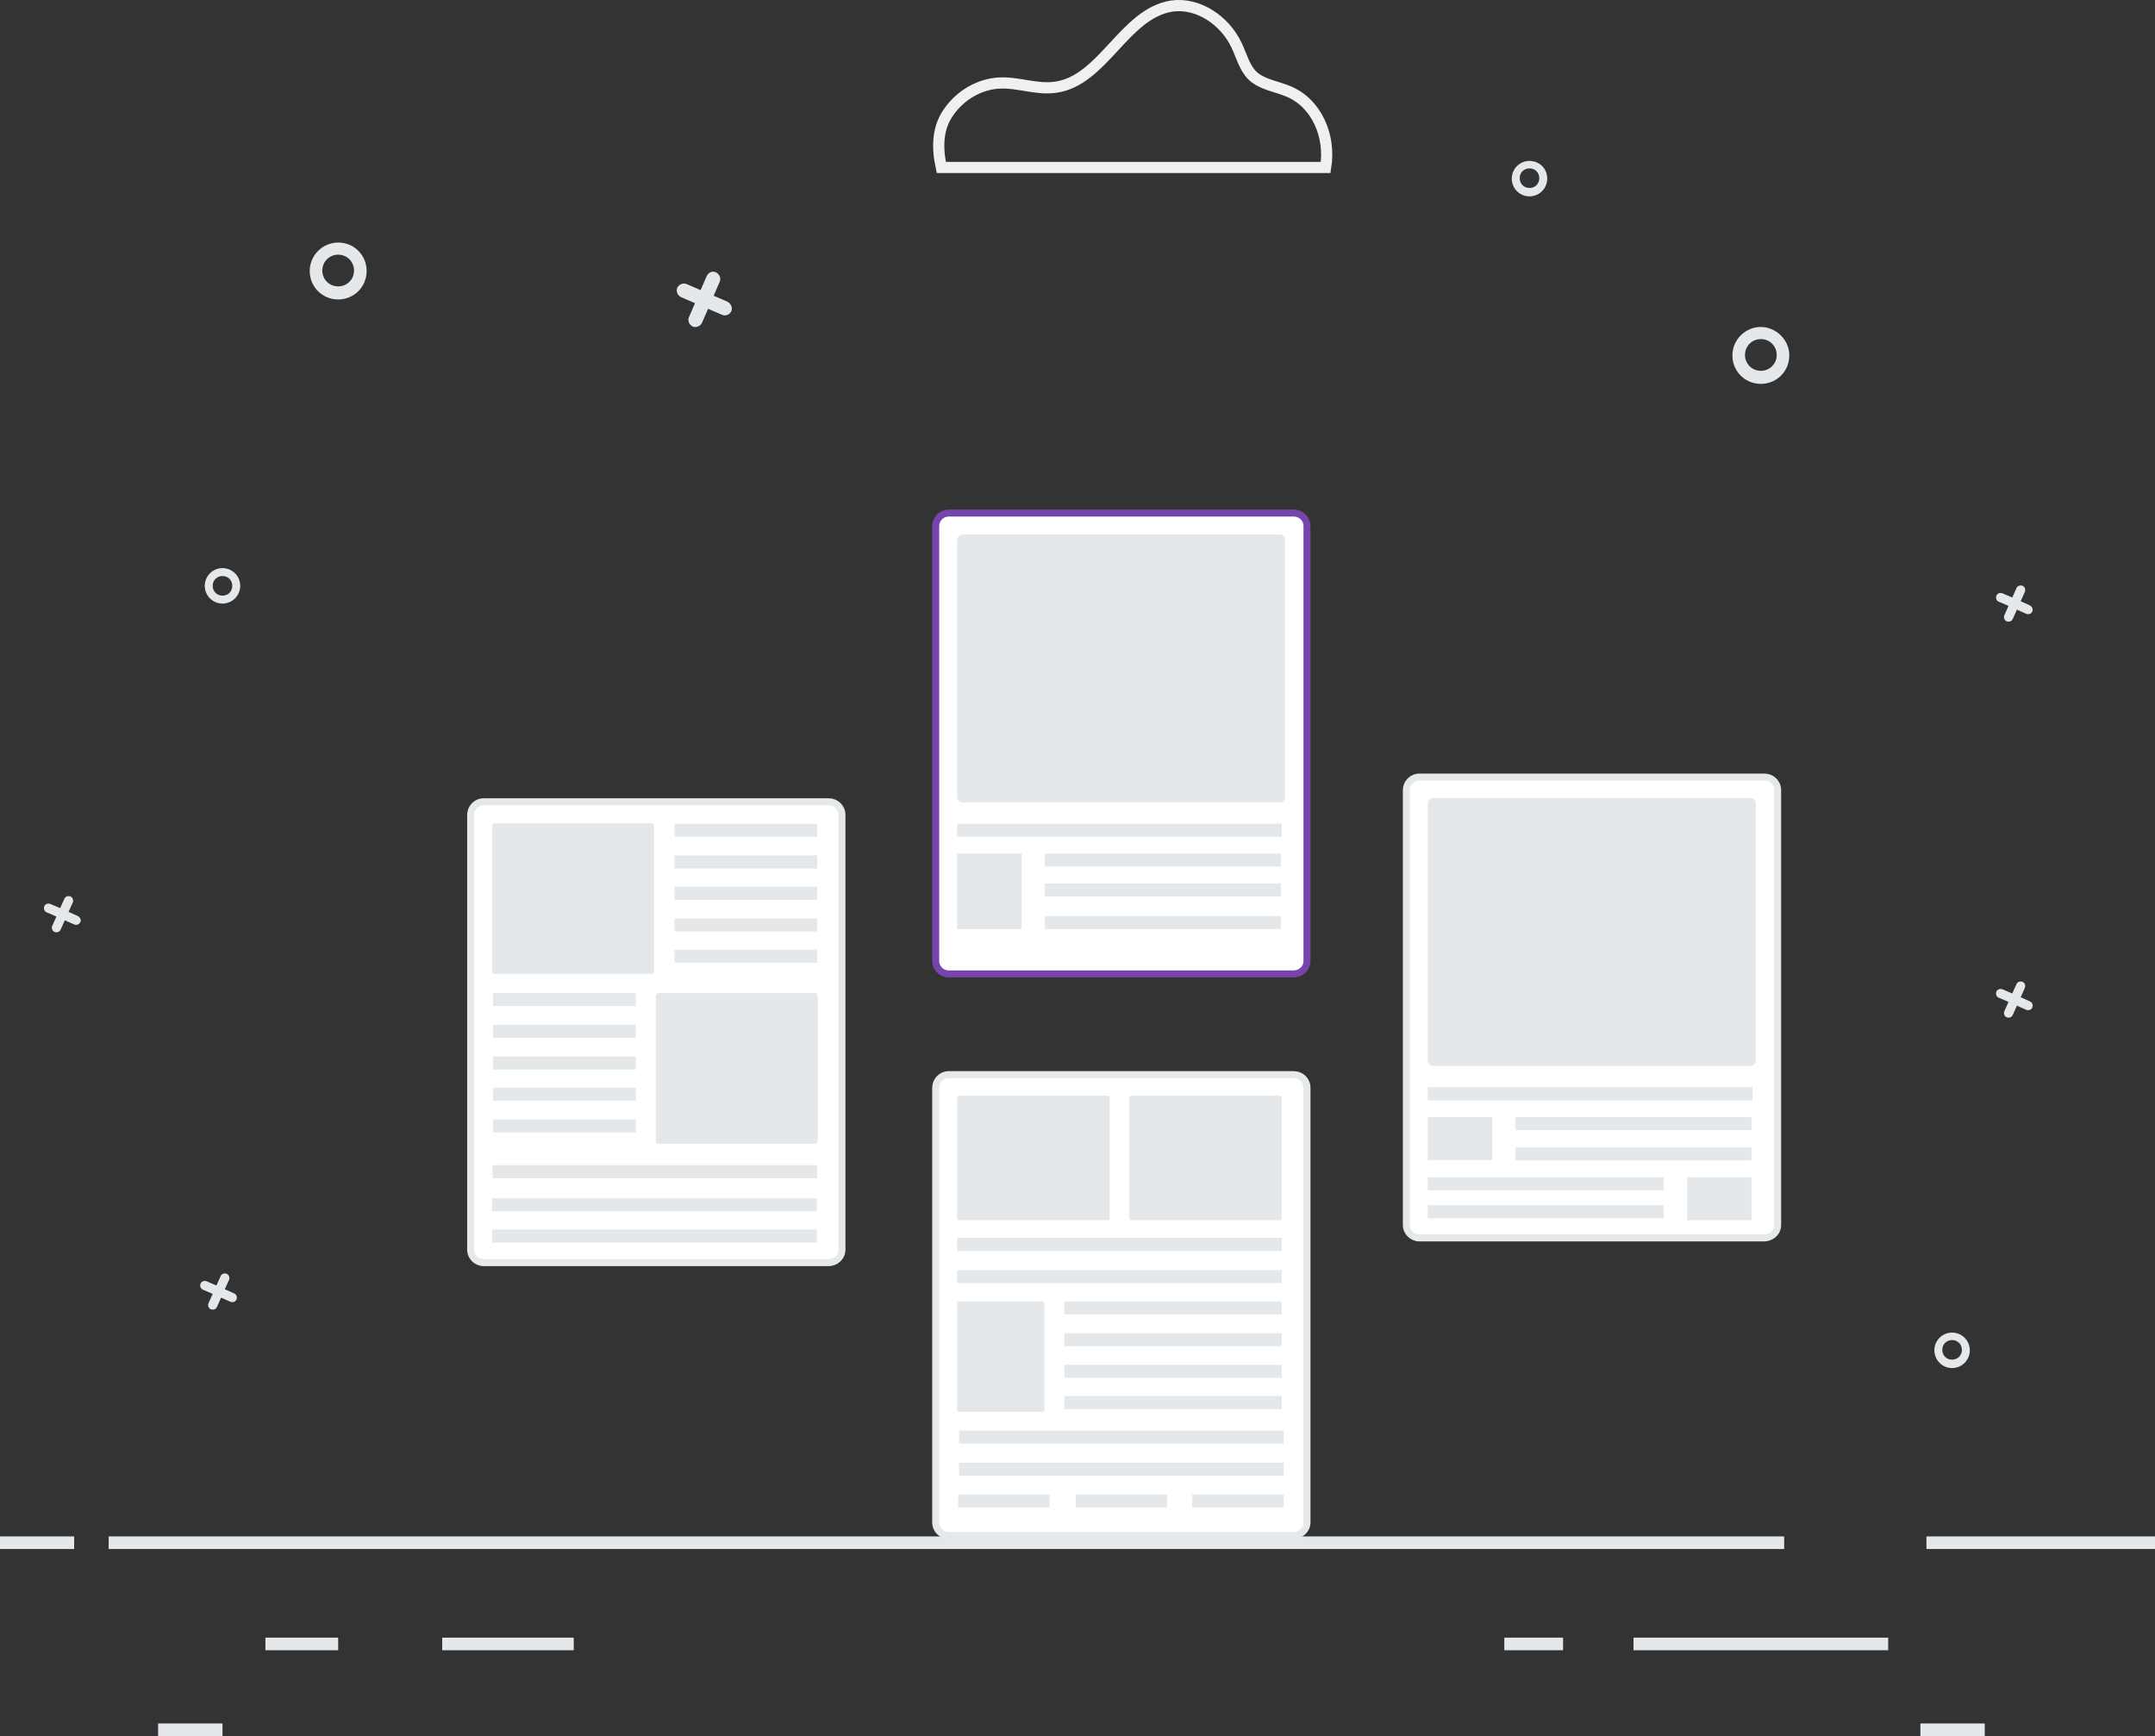 <?xml version="1.0" encoding="utf-8"?>
<!-- Generator: Adobe Illustrator 24.1.3, SVG Export Plug-In . SVG Version: 6.00 Build 0)  -->
<svg version="1.1" id="Layer_1" xmlns="http://www.w3.org/2000/svg" xmlns:xlink="http://www.w3.org/1999/xlink" x="0px" y="0px"
	 width="462px" height="372.2px" viewBox="0 0 462 372.2" style="enable-background:new 0 0 462 372.2;" xml:space="preserve">
<rect x="0" y="0" width="462" height="372.2" fill="#333333" stroke="none"/>
<style type="text/css">
	.st0{fill:#E4E8EA;}
	.st1{fill:none;stroke:#F0F0F2;stroke-width:2.4;stroke-miterlimit:10;}
	.st2{fill:#FFFFFF;}
	.st3{fill:none;stroke:#E5E9EA;stroke-width:1.5;stroke-miterlimit:10;}
	.st4{fill:none;stroke:#7744AD;stroke-width:1.5;stroke-miterlimit:10;}
</style>
<g>
	<path class="st0" d="M156,64.7l-3-1.3l1.3-3c0.3-0.7,0-1.6-0.8-2s-1.6,0-2,0.8l-1.3,3l-3-1.3c-0.7-0.3-1.6,0-2,0.8
		c-0.3,0.7,0,1.6,0.8,2l3,1.3l-1.3,3c-0.3,0.7,0,1.6,0.8,2c0.7,0.3,1.6,0,2-0.8l1.3-3l3,1.3c0.8,0.3,1.6,0,2-0.8
		C157.1,66,156.7,65.1,156,64.7z"/>
	<path class="st0" d="M16.7,196.4l-2-0.9l0.9-2c0.2-0.5,0-1.1-0.5-1.3s-1.1,0-1.3,0.5l-0.9,2l-2.1-0.9c-0.5-0.2-1.1,0-1.3,0.5
		s0,1.1,0.5,1.3l2.1,0.9l-0.9,2c-0.2,0.5,0,1.1,0.5,1.3s1.1,0,1.3-0.5l0.9-2l2,0.9c0.5,0.2,1.1,0,1.3-0.5
		C17.5,197.3,17.2,196.7,16.7,196.4z"/>
	<path class="st0" d="M435.2,214.7l-2-0.9l0.9-2c0.2-0.5,0-1.1-0.5-1.3s-1.1,0-1.3,0.5l-0.9,2l-2.1-0.9c-0.5-0.2-1.1,0-1.3,0.5
		s0,1.1,0.5,1.3l2.1,0.9l-0.9,2c-0.2,0.5,0,1.1,0.5,1.3s1.1,0,1.3-0.5l0.9-2l2,0.9c0.5,0.2,1.1,0,1.3-0.5S435.7,214.9,435.2,214.7z"
		/>
	<path class="st0" d="M50.2,277.3l-2-0.9l0.9-2c0.2-0.5,0-1.1-0.5-1.3c-0.5-0.2-1.1,0-1.3,0.5l-0.9,2l-2.1-0.9
		c-0.5-0.2-1.1,0-1.3,0.5s0,1.1,0.5,1.3l2.1,0.9l-0.9,2c-0.2,0.5,0,1.1,0.5,1.3c0.5,0.2,1.1,0,1.3-0.5l0.9-2l2,0.9
		c0.5,0.2,1.1,0,1.3-0.5C50.9,278.1,50.7,277.5,50.2,277.3z"/>
	<path class="st0" d="M435.2,129.8l-2-0.9l0.9-2c0.2-0.5,0-1.1-0.5-1.3c-0.5-0.2-1.1,0-1.3,0.5l-0.9,2l-2.1-0.9
		c-0.5-0.2-1.1,0-1.3,0.5c-0.2,0.5,0,1.1,0.5,1.3l2.1,0.9l-0.9,2c-0.2,0.5,0,1.1,0.5,1.3s1.1,0,1.3-0.5l0.9-2l2,0.9
		c0.5,0.2,1.1,0,1.3-0.5C435.9,130.7,435.7,130.1,435.2,129.8z"/>
	<path class="st0" d="M377.5,70.1c-3.3,0-6.1,2.7-6.1,6.1s2.7,6.1,6.1,6.1s6.1-2.7,6.1-6.1C383.6,72.8,380.7,70.1,377.5,70.1z
		 M377.5,79.5c-1.9,0-3.4-1.5-3.4-3.4s1.5-3.4,3.4-3.4s3.4,1.5,3.4,3.4S379.4,79.5,377.5,79.5z"/>
	<path class="st0" d="M72.5,52c-3.3,0-6.1,2.7-6.1,6.1c0,3.4,2.7,6.1,6.1,6.1s6.1-2.7,6.1-6.1S75.9,52,72.5,52z M72.5,61.4
		c-1.9,0-3.4-1.5-3.4-3.4s1.5-3.4,3.4-3.4s3.4,1.5,3.4,3.4S74.4,61.4,72.5,61.4z"/>
	<path class="st0" d="M327.9,34.5c-2.1,0-3.8,1.7-3.8,3.8s1.7,3.8,3.8,3.8s3.8-1.7,3.8-3.8C331.7,36.1,330,34.5,327.9,34.5z
		 M327.9,40.3c-1.2,0-2.1-0.9-2.1-2.1c0-1.2,0.9-2.1,2.1-2.1s2.1,0.9,2.1,2.1S329.1,40.3,327.9,40.3z"/>
	<path class="st0" d="M47.7,121.8c-2.1,0-3.8,1.7-3.8,3.8s1.7,3.8,3.8,3.8s3.8-1.7,3.8-3.8S49.8,121.8,47.7,121.8z M47.7,127.7
		c-1.2,0-2.1-0.9-2.1-2.1s0.9-2.1,2.1-2.1s2.1,0.9,2.1,2.1S48.9,127.7,47.7,127.7z"/>
	<path class="st0" d="M418.5,285.7c-2.1,0-3.8,1.7-3.8,3.8c0,2.1,1.7,3.8,3.8,3.8s3.8-1.7,3.8-3.8S420.6,285.7,418.5,285.7z
		 M418.5,291.5c-1.2,0-2.1-0.9-2.1-2.1s0.9-2.1,2.1-2.1s2.1,0.9,2.1,2.1S419.7,291.5,418.5,291.5z"/>
	<g>
		<g>
			<rect x="23.3" y="329.4" class="st0" width="359.2" height="2.7"/>
		</g>
		<g>
			<rect x="413" y="329.4" class="st0" width="49" height="2.7"/>
		</g>
		<g>
			<rect y="329.4" class="st0" width="15.9" height="2.7"/>
		</g>
		<g>
			<rect x="56.9" y="351.1" class="st0" width="15.6" height="2.7"/>
		</g>
		<g>
			<rect x="94.8" y="351.1" class="st0" width="28.2" height="2.7"/>
		</g>
		<g>
			<rect x="322.5" y="351.1" class="st0" width="12.6" height="2.7"/>
		</g>
		<g>
			<rect x="350.2" y="351.1" class="st0" width="54.6" height="2.7"/>
		</g>
		<g>
			<rect x="33.9" y="369.5" class="st0" width="13.8" height="2.7"/>
		</g>
		<g>
			<rect x="411.7" y="369.5" class="st0" width="13.8" height="2.7"/>
		</g>
	</g>
	<path class="st1" d="M284.2,35.9h-82.4c-0.9-4.2-0.9-8.4,1.6-11.9c2.5-3.6,6.6-6,10.9-6.2c4-0.2,8,1.5,12,0.9
		c10.2-1.4,14.7-15.8,24.9-17.4c5.7-0.8,11.4,3.1,13.9,8.4c1.1,2.3,1.7,4.9,3.5,6.6c2,1.8,4.9,2.2,7.4,3.2
		C282.3,22,285.3,29.2,284.2,35.9z"/>
	<g>
		<g>
			<path class="st2" d="M177.2,270.7h-73.9c-1.5,0-2.8-1.2-2.8-2.8v-93.2c0-1.5,1.2-2.8,2.8-2.8h74c1.5,0,2.8,1.2,2.8,2.8v93.2
				C180,269.5,178.8,270.7,177.2,270.7z"/>
			<path class="st3" d="M177.6,270.7h-73.9c-1.5,0-2.8-1.2-2.8-2.8v-93.2c0-1.5,1.2-2.8,2.8-2.8h74c1.5,0,2.8,1.2,2.8,2.8v93.2
				C180.5,269.5,179.2,270.7,177.6,270.7z"/>
		</g>
		<path class="st0" d="M139.7,208.8H106c-0.3,0-0.5-0.3-0.5-0.6v-31.1c0-0.3,0.3-0.6,0.5-0.6h33.7c0.3,0,0.5,0.3,0.5,0.6v31.1
			C140.3,208.6,140,208.8,139.7,208.8z"/>
		<g>
			<rect x="144.6" y="176.6" class="st0" width="30.6" height="2.8"/>
		</g>
		<g>
			<rect x="144.6" y="183.4" class="st0" width="30.6" height="2.8"/>
		</g>
		<g>
			<rect x="144.6" y="190.1" class="st0" width="30.6" height="2.8"/>
		</g>
		<g>
			<rect x="144.6" y="196.9" class="st0" width="30.6" height="2.8"/>
		</g>
		<g>
			<rect x="144.6" y="203.6" class="st0" width="30.6" height="2.8"/>
		</g>
		<path class="st0" d="M174.8,245.2h-33.7c-0.3,0-0.5-0.3-0.5-0.6v-31.1c0-0.3,0.3-0.6,0.5-0.6h33.7c0.3,0,0.5,0.3,0.5,0.6v31.1
			C175.3,244.9,175.1,245.2,174.8,245.2z"/>
		<g>
			<rect x="105.7" y="212.9" class="st0" width="30.6" height="2.8"/>
		</g>
		<g>
			<rect x="105.7" y="219.7" class="st0" width="30.6" height="2.8"/>
		</g>
		<g>
			<rect x="105.7" y="226.5" class="st0" width="30.6" height="2.8"/>
		</g>
		<g>
			<rect x="105.7" y="233.2" class="st0" width="30.6" height="2.8"/>
		</g>
		<g>
			<rect x="105.7" y="240" class="st0" width="30.6" height="2.8"/>
		</g>
		<g>
			<rect x="105.5" y="256.9" class="st0" width="69.6" height="2.8"/>
		</g>
		<g>
			<rect x="105.6" y="249.8" class="st0" width="69.6" height="2.8"/>
		</g>
		<g>
			<rect x="105.5" y="263.6" class="st0" width="69.6" height="2.8"/>
		</g>
	</g>
	<g>
		<g>
			<path class="st2" d="M276.9,329.2H203c-1.5,0-2.8-1.2-2.8-2.8v-93.2c0-1.5,1.2-2.8,2.8-2.8h74c1.5,0,2.8,1.2,2.8,2.8v93.2
				C279.7,327.9,278.5,329.2,276.9,329.2z"/>
			<path class="st3" d="M277.3,329.2h-73.9c-1.5,0-2.8-1.2-2.8-2.8v-93.2c0-1.5,1.2-2.8,2.8-2.8h74c1.5,0,2.8,1.2,2.8,2.8v93.2
				C280.2,327.9,278.9,329.2,277.3,329.2z"/>
		</g>
		<path class="st0" d="M237.4,261.6h-31.7c-0.3,0-0.5-0.2-0.5-0.5v-25.7c0-0.3,0.2-0.5,0.5-0.5h31.7c0.3,0,0.5,0.2,0.5,0.5V261
			C237.9,261.4,237.7,261.6,237.4,261.6z"/>
		<path class="st0" d="M223.4,302.7h-17.7c-0.3,0-0.5-0.2-0.5-0.5v-22.7c0-0.3,0.2-0.5,0.5-0.5h17.7c0.3,0,0.5,0.2,0.5,0.5v22.6
			C223.9,302.5,223.7,302.7,223.4,302.7z"/>
		<path class="st0" d="M274.3,261.6h-31.7c-0.3,0-0.5-0.2-0.5-0.5v-25.7c0-0.3,0.2-0.5,0.5-0.5h31.7c0.3,0,0.5,0.2,0.5,0.5V261
			C274.8,261.4,274.6,261.6,274.3,261.6z"/>
		<g>
			<rect x="205.2" y="265.4" class="st0" width="69.6" height="2.8"/>
		</g>
		<g>
			<rect x="205.2" y="272.3" class="st0" width="69.6" height="2.8"/>
		</g>
		<g>
			<rect x="205.6" y="306.7" class="st0" width="69.6" height="2.8"/>
		</g>
		<g>
			<rect x="205.6" y="313.6" class="st0" width="69.6" height="2.8"/>
		</g>
		<g>
			<rect x="205.4" y="320.4" class="st0" width="19.6" height="2.8"/>
		</g>
		<g>
			<rect x="230.6" y="320.4" class="st0" width="19.6" height="2.8"/>
		</g>
		<g>
			<rect x="255.6" y="320.4" class="st0" width="19.6" height="2.8"/>
		</g>
		<g>
			<rect x="228.2" y="279" class="st0" width="46.6" height="2.8"/>
		</g>
		<g>
			<rect x="228.2" y="285.8" class="st0" width="46.6" height="2.8"/>
		</g>
		<g>
			<rect x="228.2" y="292.6" class="st0" width="46.6" height="2.8"/>
		</g>
		<g>
			<rect x="228.2" y="299.3" class="st0" width="46.6" height="2.8"/>
		</g>
	</g>
	<g>
		<g>
			<path class="st2" d="M276.9,208.8H203c-1.5,0-2.8-1.2-2.8-2.8v-93.2c0-1.5,1.2-2.8,2.8-2.8h74c1.5,0,2.8,1.2,2.8,2.8V206
				C279.7,207.6,278.5,208.8,276.9,208.8z"/>
			<path class="st4" d="M277.3,208.8h-73.9c-1.5,0-2.8-1.2-2.8-2.8v-93.2c0-1.5,1.2-2.8,2.8-2.8h74c1.5,0,2.8,1.2,2.8,2.8V206
				C280.2,207.6,278.9,208.8,277.3,208.8z"/>
		</g>
		<path class="st0" d="M274.4,172h-68.1c-0.6,0-1.1-0.5-1.1-1.1v-55.2c0-0.6,0.5-1.1,1.1-1.1h68.1c0.6,0,1.1,0.5,1.1,1.1v55.1
			C275.5,171.5,275,172,274.4,172z"/>
		<g>
			<rect x="205.2" y="176.6" class="st0" width="69.6" height="2.8"/>
		</g>
		<g>
			<rect x="224" y="183" class="st0" width="50.6" height="2.8"/>
		</g>
		<g>
			<rect x="224" y="189.4" class="st0" width="50.6" height="2.8"/>
		</g>
		<g>
			<rect x="224" y="196.4" class="st0" width="50.6" height="2.8"/>
		</g>
		<g>
			<rect x="205.2" y="183" class="st0" width="13.8" height="16.2"/>
		</g>
	</g>
	<g>
		<g>
			<path class="st2" d="M377.8,265.4h-73.9c-1.5,0-2.8-1.2-2.8-2.8v-93.2c0-1.5,1.2-2.8,2.8-2.8h74c1.5,0,2.8,1.2,2.8,2.8v93.2
				C380.6,264.2,379.4,265.4,377.8,265.4z"/>
			<path class="st3" d="M378.2,265.4h-73.9c-1.5,0-2.8-1.2-2.8-2.8v-93.2c0-1.5,1.2-2.8,2.8-2.8h74c1.5,0,2.8,1.2,2.8,2.8v93.2
				C381.1,264.2,379.8,265.4,378.2,265.4z"/>
		</g>
		<path class="st0" d="M375.3,228.5h-68.1c-0.6,0-1.1-0.5-1.1-1.1v-55.2c0-0.6,0.5-1.1,1.1-1.1h68.1c0.6,0,1.1,0.5,1.1,1.1v55.2
			C376.4,228,375.9,228.5,375.3,228.5z"/>
		<g>
			<rect x="306.1" y="233.1" class="st0" width="69.6" height="2.8"/>
		</g>
		<g>
			<rect x="324.9" y="239.5" class="st0" width="50.6" height="2.8"/>
		</g>
		<g>
			<rect x="324.9" y="246" class="st0" width="50.6" height="2.8"/>
		</g>
		<g>
			<rect x="306.1" y="252.4" class="st0" width="50.6" height="2.8"/>
		</g>
		<g>
			<rect x="306.1" y="258.4" class="st0" width="50.6" height="2.8"/>
		</g>
		<g>
			<rect x="306.1" y="239.5" class="st0" width="13.8" height="9.2"/>
		</g>
		<g>
			<rect x="361.7" y="252.4" class="st0" width="13.8" height="9.2"/>
		</g>
	</g>
</g>
</svg>
